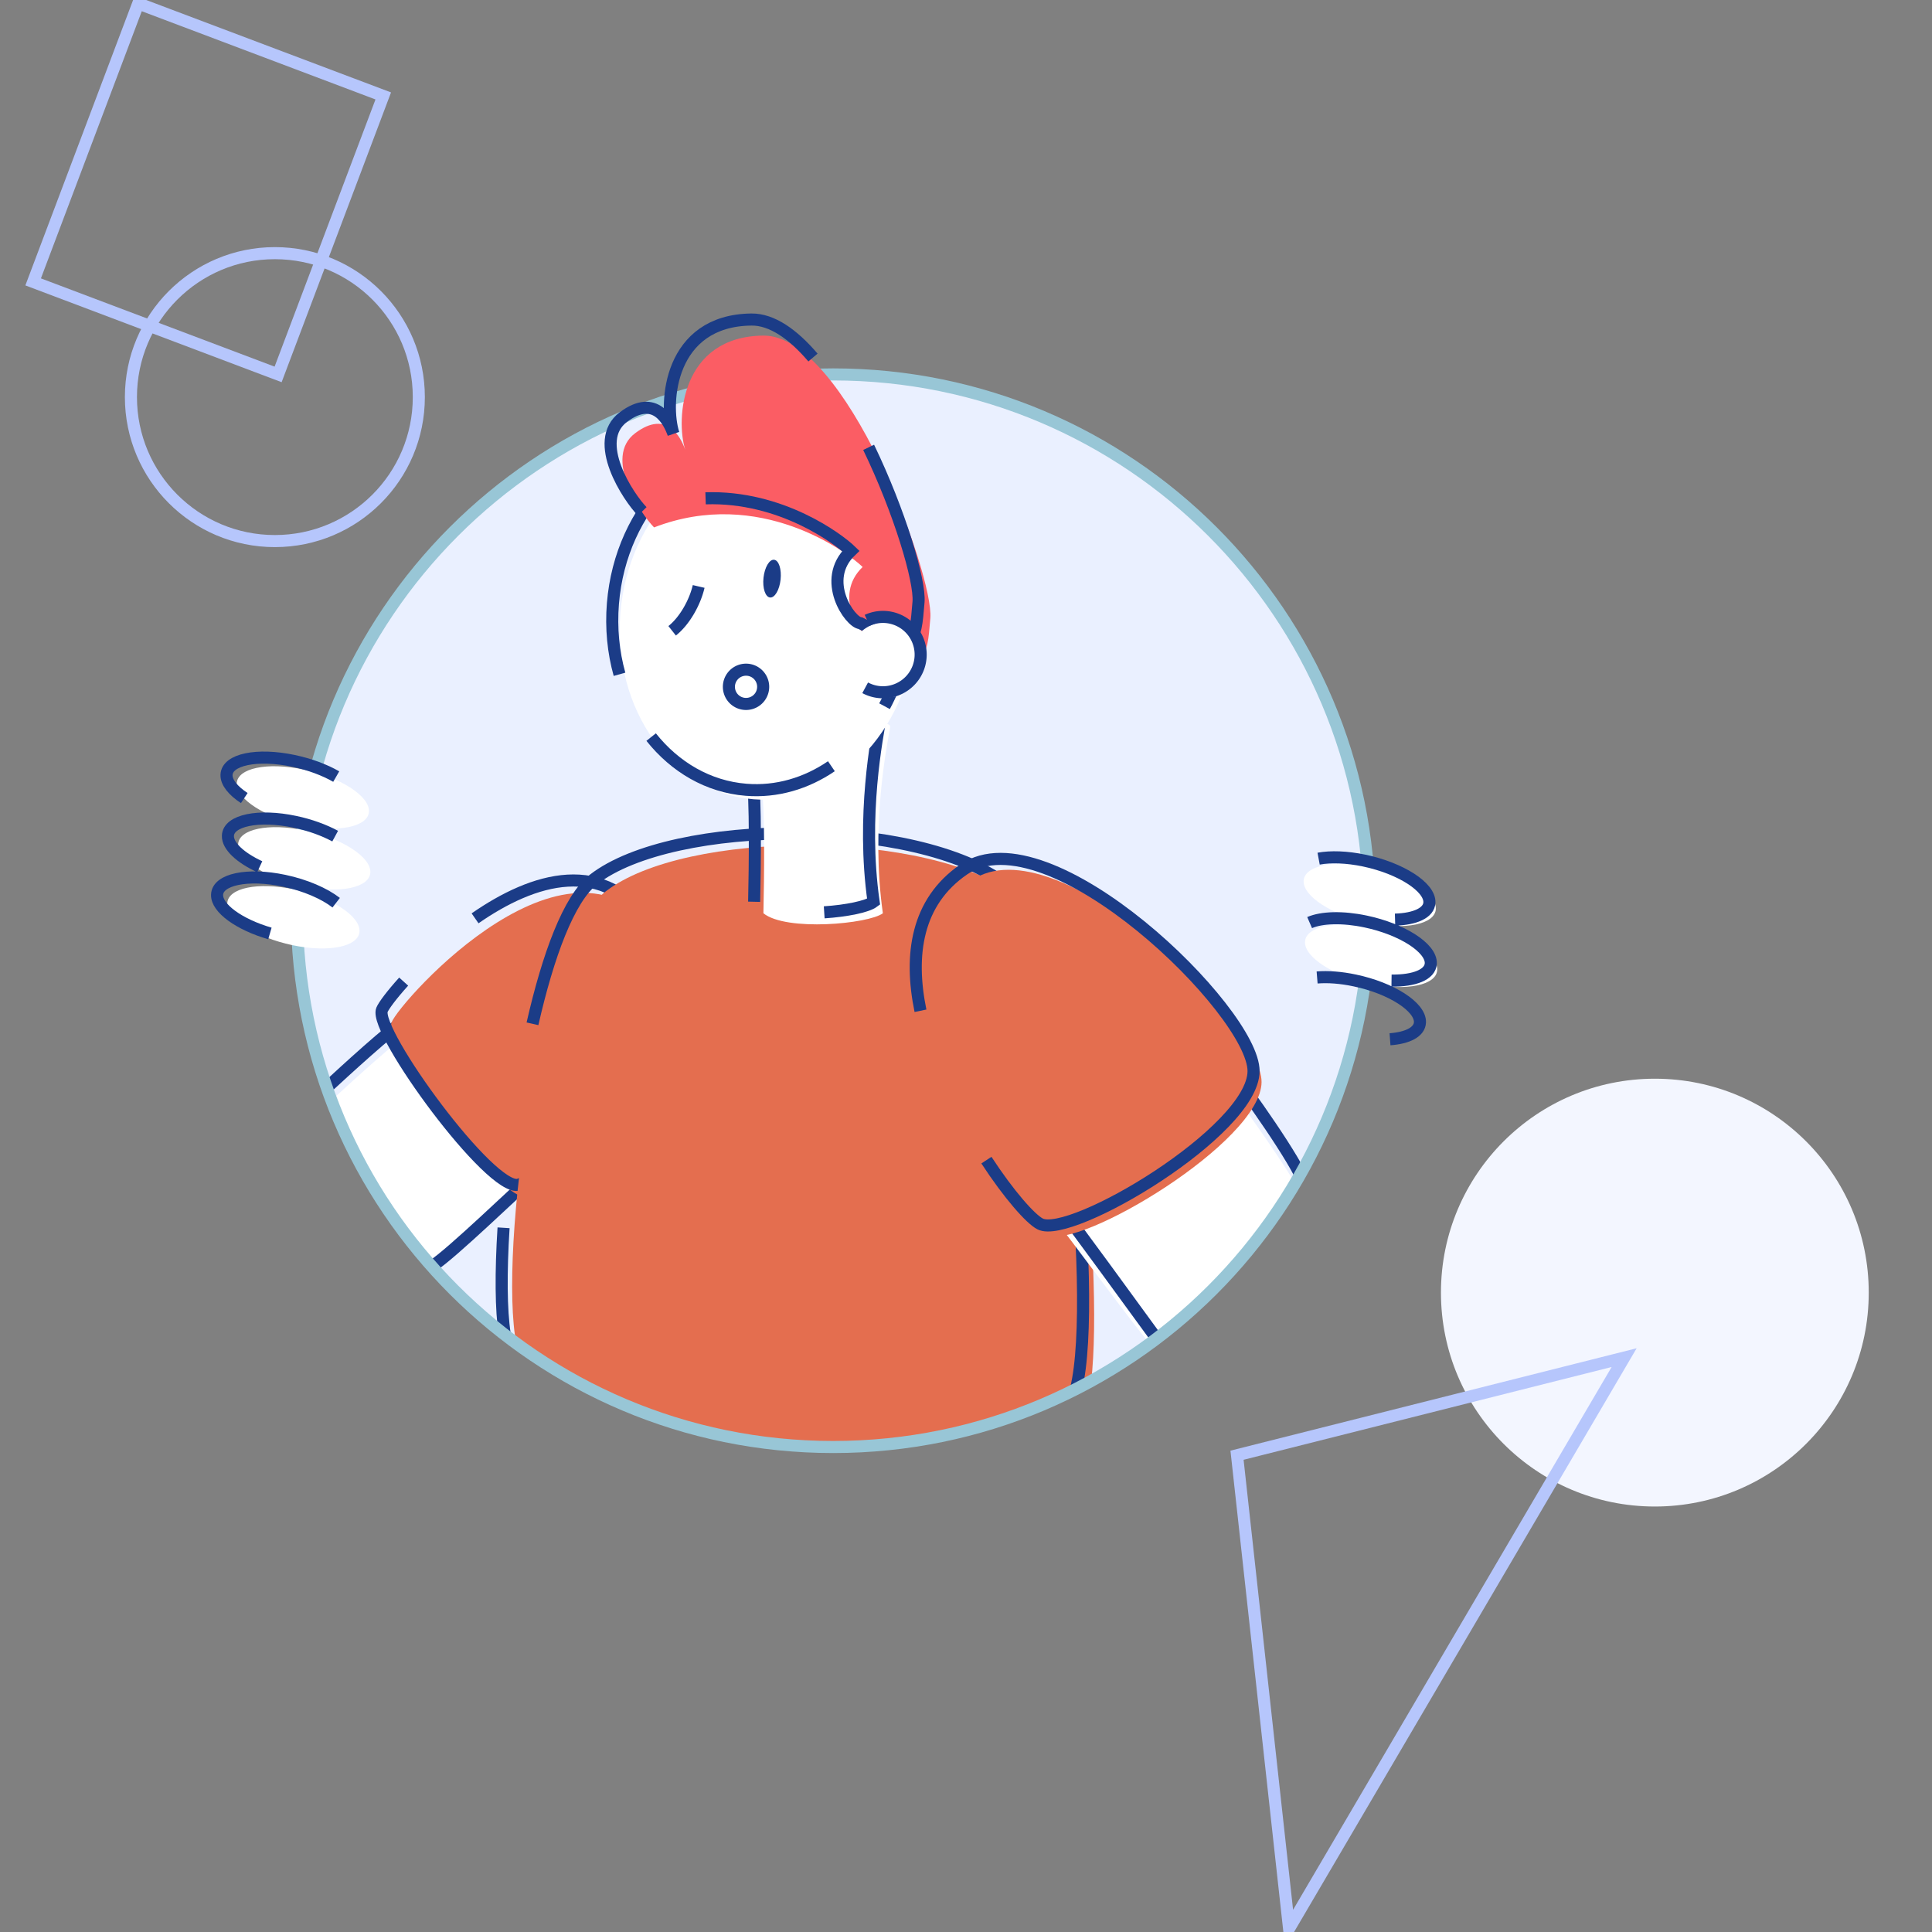 <svg class="hidden md:block" fill="none" xmlns="http://www.w3.org/2000/svg" viewBox="0 0 320 320">
  <rect x="0" y="0" width="320" height="320" fill="#808080" stroke="none"/>
  <g clip-path="url(#clip0)">
    <path d="M274.097 178.667c19.565 0 35.425 15.86 35.425 35.43 0 19.565-15.86 35.43-35.425 35.43-19.57 0-35.43-15.865-35.43-35.43 0-19.565 15.86-35.43 35.43-35.43z" fill="#F3F6FF"/>
    <path d="M138 62.16c49.06 0 88.83 39.77 88.83 88.825 0 49.06-39.77 88.83-88.83 88.83-49.06 0-88.825-39.77-88.825-88.83C49.175 101.93 88.94 62.16 138 62.16z" fill="#EAF0FF"/>
    <path d="M68.15 170.925c1.815-.82 22.87 22.665 20.79 24.345-2.08 1.68-13.085 11.815-17.22 14.39-8.27-8.995-14.015-19.33-16.655-27.555 2.5-2.31 11.27-10.36 13.085-11.18z" fill="#fff"/>
    <path d="M54.225 180.06c2.5-2.305 10.96-10.11 12.78-10.93 1.815-.82 23.02 24.4 20.94 26.08-2.08 1.68-13.115 12.45-16.375 14.515" stroke="#1B3C87" stroke-width="2"/>
    <path d="M87.505 198.27c-4.535 1.32-24.06-25.425-22.645-28.95 1.41-3.52 30.17-35.895 44.74-13.74 12.06 18.345-17.565 41.365-22.095 42.69z" fill="#E46E4F"/>
    <path d="M78.685 152.105c9.575-6.645 21.495-10.475 29.32 1.425 12.06 18.345-17.56 41.365-22.095 42.69-4.535 1.32-24.06-25.43-22.645-28.95.275-.68 1.57-2.445 3.595-4.685" stroke="#1B3C87" stroke-width="2"/>
    <path d="M100.29 147.67c-10.7 8.315-17.815 59.71-14.745 75.005 14.695 10.77 32.83 17.14 52.45 17.14 15.49 0 30.05-3.97 42.73-10.94 2.245-19.1-3.29-73.69-12.04-80.335-7.46-5.66-21.265-8.44-34.85-8.52-13.585-.085-26.955 2.53-33.545 7.65z" fill="#E46E4F"/>
    <path d="M88.195 169.575c2.575-11.3 6.02-20.725 10.105-23.9 13.175-10.235 53.475-10.455 68.395.875 9.28 7.045 15.355 68.175 11.545 83.42m-94.645-9.035c-.615-3.895-.655-10.205-.19-17.575" stroke="#1B3C87" stroke-width="2"/>
    <path d="M22.9.57l40.58 15.32-17.415 46.125L5.49 46.69 22.9.57zm181.99 240.46l8.62 78.4 55.5-94.565-64.12 16.165z" stroke="#B6C6FC" stroke-width="2"/>
    <path d="M45.53 41.93c13.165 0 23.84 10.675 23.84 23.845 0 13.17-10.675 23.845-23.845 23.845-13.165 0-23.84-10.675-23.84-23.845 0-13.17 10.675-23.845 23.845-23.845z" stroke="#B6C6FC" stroke-width="2"/>
    <path d="M174.52 201.75c-1.47-1.675 26.425-24.81 28.14-22.79 1.72 2.025 8.595 11.65 11.805 16.945-2.58 4.645-16.83 22.635-23.535 27.21-1.895-1.895-14.94-19.69-16.41-21.365z" fill="#fff"/>
    <path d="M191.565 221.705c-1.585-2.16-15.725-21.64-17.195-23.32-1.475-1.675 26.425-24.805 28.14-22.785 1.72 2.025 9.935 13.27 12.765 18.775" stroke="#1B3C87" stroke-width="2"/>
    <path d="M208.955 179.24c-.085 9.895-30.315 27.875-35.35 25.28-5.55-2.86-34.27-43.885-12.655-58.71 14.09-9.67 48.09 23.53 48.005 33.43z" fill="#E46E4F"/>
    <path d="M152.46 167.415c-1.895-9.205-.68-18.03 7.165-23.41 14.09-9.665 48.09 23.535 48.005 33.435-.085 9.9-30.315 27.88-35.355 25.28-1.61-.83-5.175-4.875-8.895-10.565" stroke="#1B3C87" stroke-width="2"/>
    <path d="M138 62.015c49.06 0 88.83 39.765 88.83 88.825s-39.77 88.83-88.83 88.83c-49.06 0-88.825-39.77-88.825-88.83 0-49.055 39.765-88.825 88.825-88.825z" stroke="#98C6D6" stroke-width="2"/>
    <path d="M227.26 153.695c6.045 1.275 10.88 4.375 10.79 6.93-.085 2.55-5.06 3.585-11.11 2.31-6.045-1.275-10.875-4.375-10.79-6.925.085-2.55 5.06-3.59 11.11-2.315zm-.235-10.09c6.05 1.275 10.88 4.38 10.795 6.93-.09 2.55-5.06 3.585-11.11 2.315-6.05-1.275-10.88-4.38-10.79-6.93.085-2.55 5.06-3.585 11.105-2.315z" fill="#fff"/>
    <path d="M218.405 142.22c1.985-.37 4.645-.29 7.555.32 6.05 1.275 10.88 4.38 10.795 6.93-.06 1.72-2.35 2.755-5.69 2.85m-14.15.49c1.99-.865 5.415-.995 9.275-.18 6.05 1.275 10.88 4.375 10.795 6.93-.065 1.86-2.725 2.91-6.505 2.855m-12.325-.515c1.78-.145 3.935.005 6.24.495 6.05 1.27 10.88 4.375 10.795 6.925-.055 1.595-2.02 2.595-4.96 2.815" stroke="#1B3C87" stroke-width="2"/>
    <path d="M48.755 147.31c6.045 1.275 10.88 4.375 10.79 6.93-.085 2.55-5.06 3.585-11.11 2.31-6.045-1.275-10.88-4.375-10.79-6.925.085-2.55 5.06-3.59 11.11-2.315zm1.795-9.76c6.045 1.275 10.88 4.375 10.79 6.93-.085 2.555-5.06 3.585-11.11 2.31-6.045-1.275-10.88-4.375-10.79-6.93.085-2.55 5.06-3.585 11.11-2.31zm-.235-10.09c6.05 1.275 10.88 4.375 10.795 6.93-.09 2.55-5.06 3.585-11.11 2.31-6.045-1.275-10.88-4.375-10.79-6.925.085-2.555 5.06-3.59 11.105-2.315z" fill="#fff"/>
    <path d="M40.46 132.185c-1.86-1.225-2.985-2.6-2.94-3.84.085-2.555 5.06-3.59 11.105-2.315 2.71.57 5.175 1.51 7.065 2.595m-12.67 14.93c-3.205-1.485-5.33-3.425-5.27-5.125.085-2.55 5.06-3.585 11.11-2.31 2.52.53 4.825 1.38 6.655 2.37m-10.81 16.12c-5.06-1.475-8.83-4.16-8.75-6.415.085-2.555 5.06-3.59 11.11-2.315 3.535.745 6.655 2.115 8.62 3.635" stroke="#1B3C87" stroke-width="2"/>
    <path d="M146.23 151.265c-2.345 1.77-16.02 3.05-19.785 0 .135-5.8.265-17.4-.265-20.365s21.825-13.675 21.245-10.4c-.575 3.275-3.225 16.465-1.195 30.765z" fill="#fff"/>
    <path d="M124.91 149.36c.135-5.8.265-17.395-.265-20.36s21.82-13.675 21.245-10.4c-.575 3.27-3.23 16.465-1.195 30.76-1.06.8-4.445 1.505-8.18 1.75" stroke="#1B3C87" stroke-width="2"/>
    <path d="M129.53 74.555c13.48 1.08 23.355 14.895 22.05 30.865-1.3 15.97-13.285 28.045-26.765 26.965-13.48-1.075-23.355-14.895-22.055-30.865 1.305-15.97 13.29-28.04 26.77-26.965z" fill="#fff"/>
    <path d="M137.705 126.91c-4.17 2.84-9.045 4.31-14.135 3.9-6.275-.5-11.775-3.765-15.72-8.725m-5.24-10.4c-1.02-3.645-1.425-7.62-1.09-11.735 1.3-15.97 13.285-28.04 26.765-26.965C141.77 74.06 151.64 87.88 150.34 103.85c-.395 4.81-1.755 9.265-3.835 13.12" stroke="#1B3C87" stroke-width="2"/>
    <path d="M128.215 92.715c.78.085 1.26 1.55 1.075 3.28-.185 1.725-.97 3.055-1.75 2.97-.78-.085-1.265-1.55-1.08-3.28.19-1.725.975-3.055 1.755-2.97z" fill="#1B3C87"/>
    <path d="M115.72 97.135c-.62 2.67-2.34 5.725-4.39 7.345m12.235 6.44a2.838 2.838 0 11.004 5.676 2.838 2.838 0 01-.004-5.676z" stroke="#1B3C87" stroke-width="2"/>
    <path d="M142.88 93.91c-2.48-2.415-17.045-13.315-34.545-6.555-2.275-2.31-8.48-11.61-3.12-15.615 5.355-4.01 7.59.835 8.285 2.765-1.615-5.09-.705-18.77 12.915-18.92 13.625-.15 28.27 39.65 27.68 46.795-.59 7.14-.62 8.105-9.63 3.495-1.715-.12-6.635-7.14-1.585-11.965z" fill="#FB5D64"/>
    <path d="M143.875 74.095c5.15 10.68 8.555 22.11 8.26 25.625-.59 7.145-.62 8.11-9.63 3.5-1.71-.125-6.63-7.145-1.585-11.97-1.96-1.905-11.49-9.135-24.055-8.715m-10.49 2.165c-2.27-2.315-8.475-11.61-3.12-15.62 5.355-4.005 7.595.84 8.29 2.765-1.62-5.085-.71-18.765 12.915-18.92 3.42-.035 6.905 2.445 10.195 6.295" stroke="#1B3C87" stroke-width="2"/>
    <path d="M146.815 103.025a6.242 6.242 0 016.24 6.24c0 3.45-2.795 6.24-6.24 6.24-3.45 0-6.24-2.79-6.24-6.24 0-3.445 2.79-6.24 6.24-6.24z" fill="#fff"/>
    <path d="M143.64 102.75a6.244 6.244 0 018.28 3.065 6.237 6.237 0 01-3.065 8.275 6.225 6.225 0 01-5.555-.17" stroke="#1B3C87" stroke-width="2"/>
  </g>
  <defs>
    <clipPath id="clip0">
      <path fill="#fff" d="M0 0h320v320H0z"/>
    </clipPath>
  </defs>
</svg>